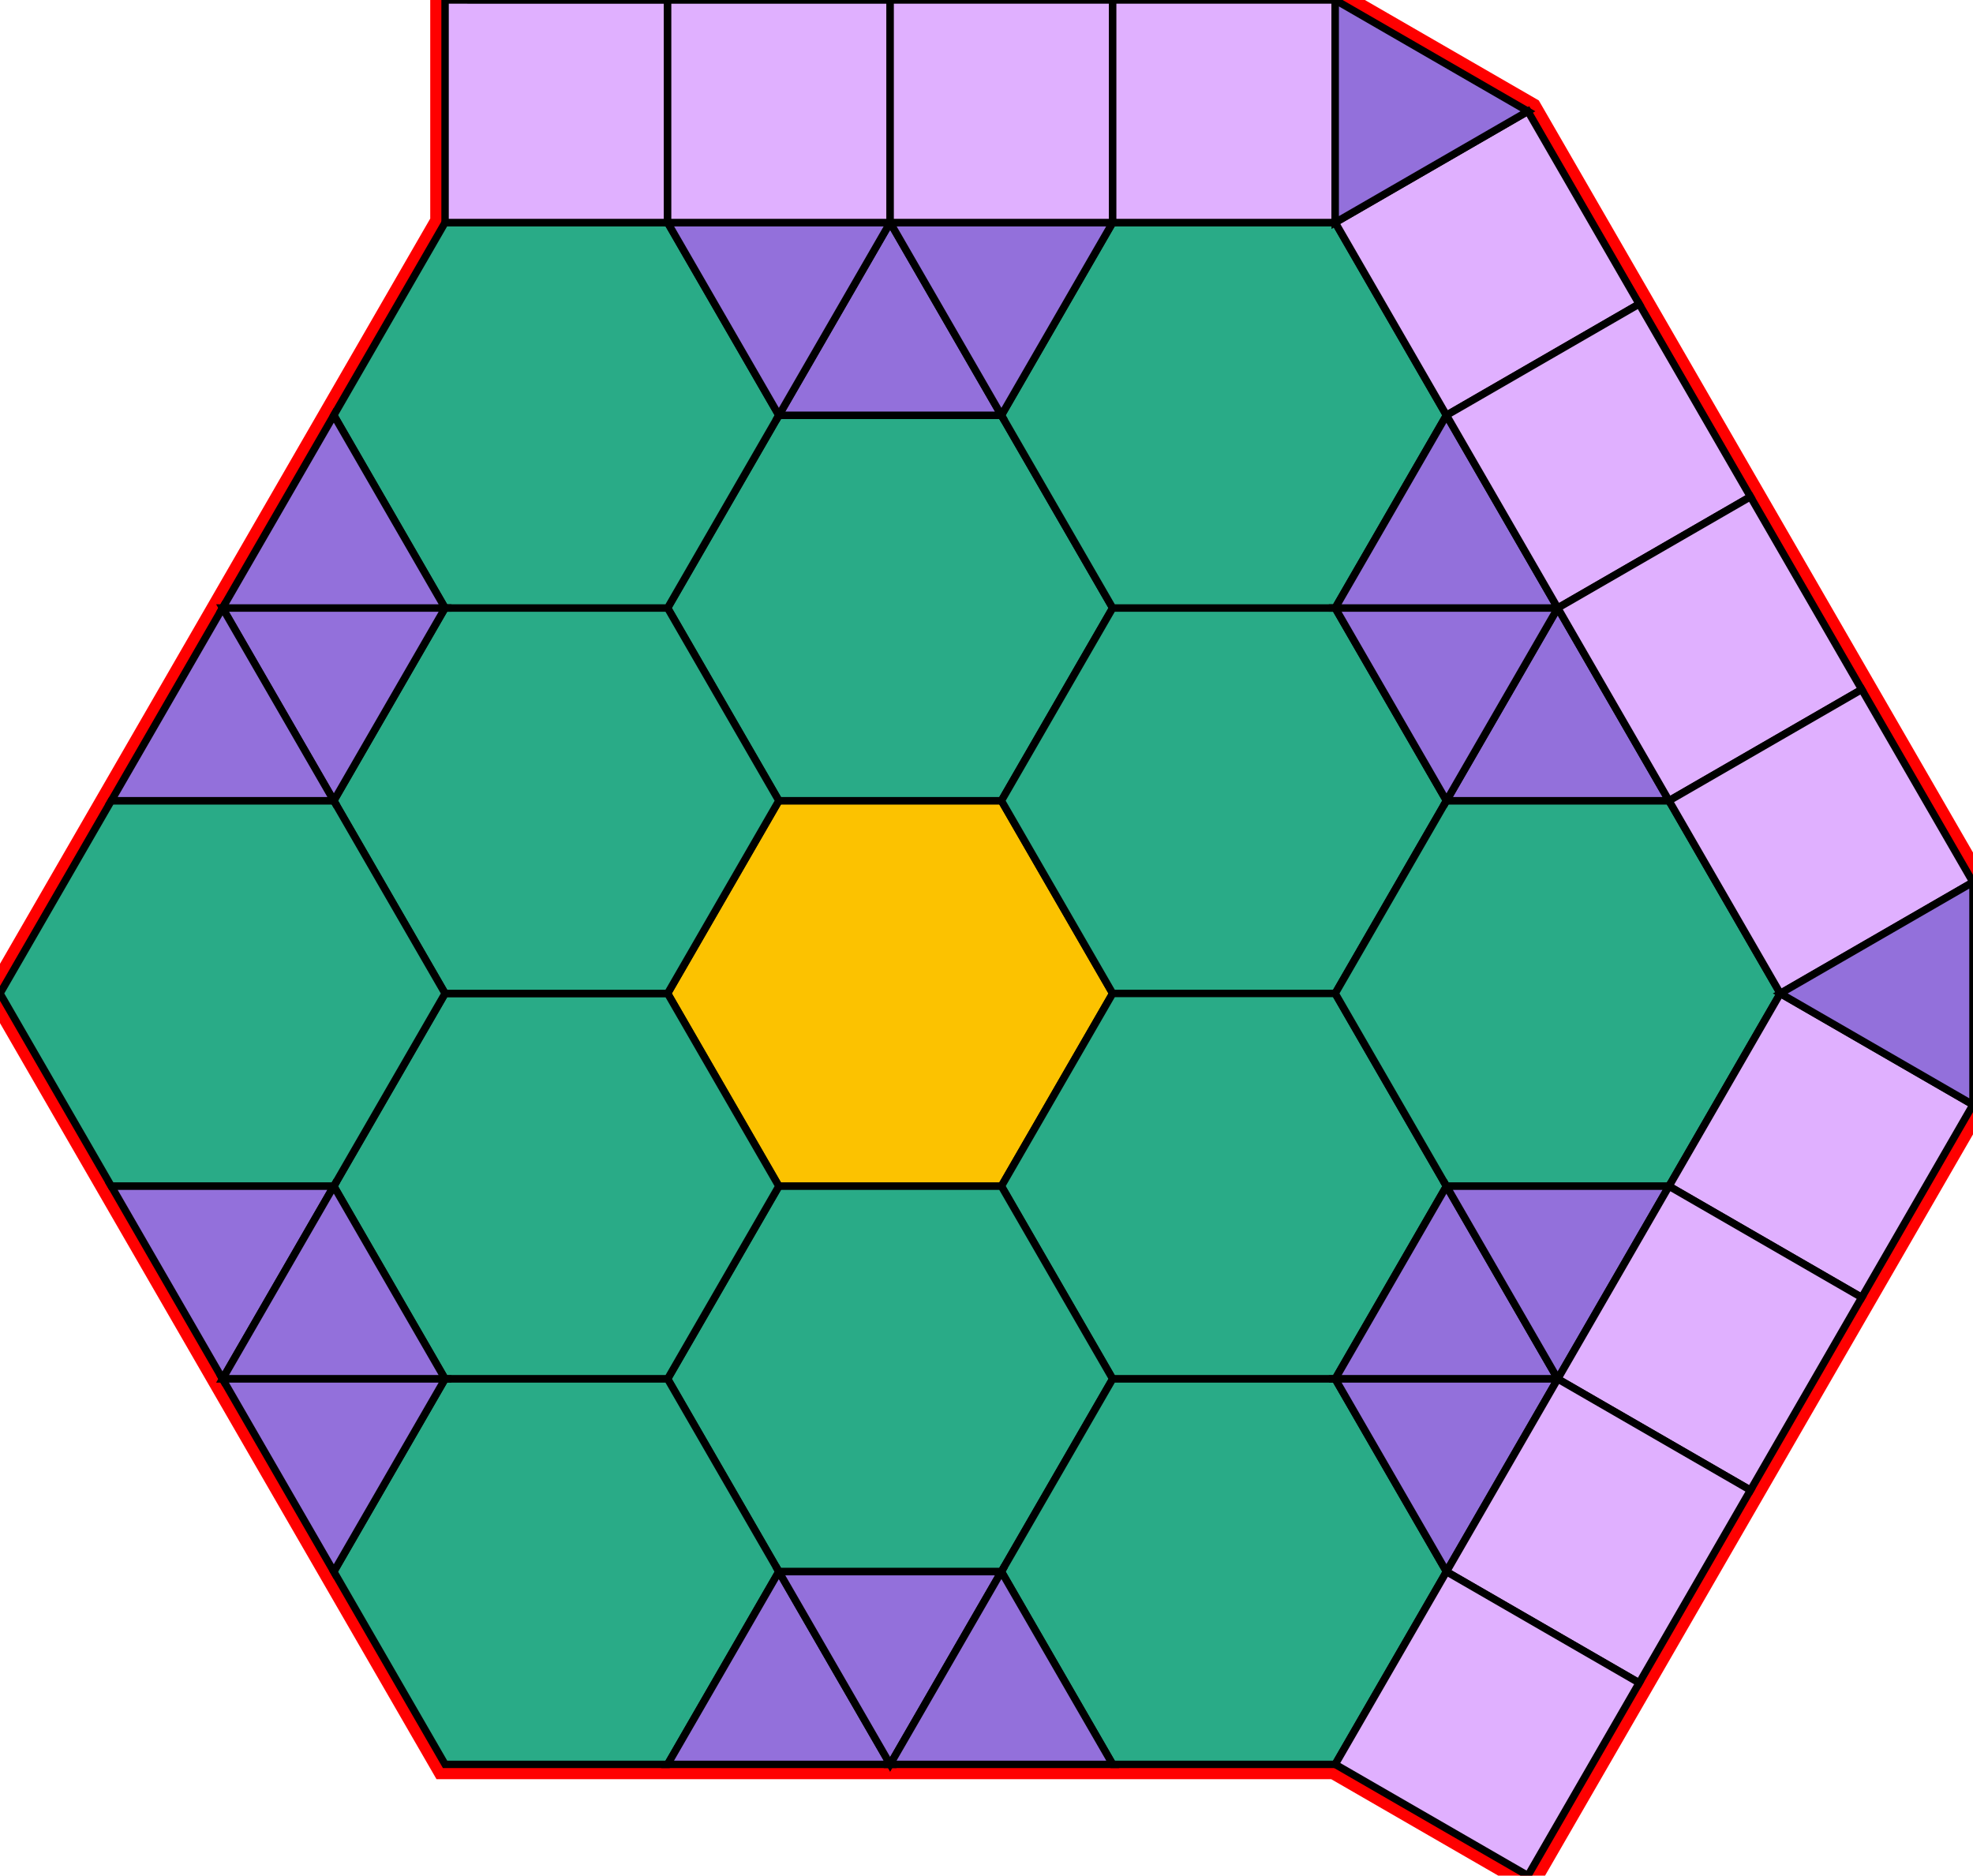<?xml version="1.0" encoding="utf-8"?>
<svg xmlns="http://www.w3.org/2000/svg" id="mainSVG" pointer-events="all" width="265.983" height="252.847" EdgeLen="30" template="u6_7_tu" code="A20_12_13_0" copyright="Francis Hemsher, 2012">
	<polygon id="BorderPoly" fill="none" pointer-events="none" stroke="red" stroke-width="4" transform="" points="180.001,0 150.001,0 120.001,0 90.001,0.001 60.001,0 60.001,30 45.001,55.981 30,81.963 15.001,107.942 0.001,133.923 15.001,159.904 30,185.885 45.001,211.867 60.001,237.847 90.001,237.847 120.001,237.847 150.001,237.847 180.002,237.847 205.982,252.847 220.982,226.867 235.981,200.886 250.982,174.906 265.982,148.924 265.982,118.924 250.982,92.944 235.982,66.963 220.981,40.981 205.982,15.001"/>
	<g id="mainPolyG" transform=""><polygon id="mainPoly" fill="rgb(252, 194, 0)" stroke="black" onmouseover="setChange(evt)" onmouseout="unhiliteChange(evt)" onclick="changeMe(evt)" points="135.001,107.943 105.001,107.943 90.001,133.924 105.001,159.904 135.001,159.904 150.001,133.924" seed="0"/><polygon fill="rgb(41, 171, 135)" stroke="black" stroke-width="1" onmouseover="setChange(evt)" onmouseout="unhiliteChange(evt)" onclick="changeMe(evt)" points="135.001,55.981 105.001,55.981 90.001,81.962 105.001,107.943 135.001,107.943 150.001,81.962" seed="1"/><polygon fill="rgb(41, 171, 135)" stroke="black" stroke-width="1" onmouseover="setChange(evt)" onmouseout="unhiliteChange(evt)" onclick="changeMe(evt)" points="180.002,81.963 150.001,81.963 135.001,107.943 150.001,133.924 180.002,133.924 195.002,107.943" seed="2"/><polygon fill="rgb(41, 171, 135)" stroke="black" stroke-width="1" onmouseover="setChange(evt)" onmouseout="unhiliteChange(evt)" onclick="changeMe(evt)" points="180.001,133.924 150.001,133.924 135.001,159.904 150.001,185.885 180.002,185.885 195.001,159.904" seed="3"/><polygon fill="rgb(41, 171, 135)" stroke="black" stroke-width="1" onmouseover="setChange(evt)" onmouseout="unhiliteChange(evt)" onclick="changeMe(evt)" points="135.001,159.904 105.001,159.904 90.001,185.886 105.001,211.867 135.001,211.867 150.001,185.886" seed="4"/><polygon fill="rgb(41, 171, 135)" stroke="black" stroke-width="1" onmouseover="setChange(evt)" onmouseout="unhiliteChange(evt)" onclick="changeMe(evt)" points="90.001,133.924 60.001,133.924 45.001,159.904 60.001,185.885 90.001,185.885 105.001,159.904" seed="5"/><polygon fill="rgb(41, 171, 135)" stroke="black" stroke-width="1" onmouseover="setChange(evt)" onmouseout="unhiliteChange(evt)" onclick="changeMe(evt)" points="90.001,81.963 60.001,81.963 45.001,107.943 60.001,133.923 90.001,133.924 105.001,107.943" seed="6"/><polygon fill="rgb(41, 171, 135)" stroke="black" stroke-width="1" onmouseover="setChange(evt)" onmouseout="unhiliteChange(evt)" onclick="changeMe(evt)" points="90.001,30 60.001,30 45.001,55.981 60.001,81.963 90.001,81.963 105.001,55.981" seed="7"/><polygon fill="rgb(41, 171, 135)" stroke="black" stroke-width="1" onmouseover="setChange(evt)" onmouseout="unhiliteChange(evt)" onclick="changeMe(evt)" points="45.001,107.943 15.001,107.942 0.001,133.923 15.001,159.904 45.001,159.904 60.001,133.924" seed="8"/><polygon fill="rgb(41, 171, 135)" stroke="black" stroke-width="1" onmouseover="setChange(evt)" onmouseout="unhiliteChange(evt)" onclick="changeMe(evt)" points="90.001,185.885 60.001,185.885 45.001,211.867 60.001,237.847 90.001,237.847 105.001,211.867" seed="9"/><polygon fill="rgb(41, 171, 135)" stroke="black" stroke-width="1" onmouseover="setChange(evt)" onmouseout="unhiliteChange(evt)" onclick="changeMe(evt)" points="180.002,185.885 150.002,185.885 135.002,211.867 150.002,237.847 180.002,237.847 195.002,211.867" seed="10"/><polygon fill="rgb(41, 171, 135)" stroke="black" stroke-width="1" onmouseover="setChange(evt)" onmouseout="unhiliteChange(evt)" onclick="changeMe(evt)" points="225.002,107.943 195.002,107.943 180.002,133.924 195.002,159.904 225.002,159.906 240.002,133.924" seed="11"/><polygon fill="rgb(41, 171, 135)" stroke="black" stroke-width="1" onmouseover="setChange(evt)" onmouseout="unhiliteChange(evt)" onclick="changeMe(evt)" points="180.001,30 150.002,30 135.001,55.981 150.001,81.962 180.001,81.962 195.001,55.981" seed="12"/><polygon fill="rgb(147, 112, 219)" stroke="black" stroke-width="1" onmouseover="setChange(evt)" onmouseout="unhiliteChange(evt)" onclick="changeMe(evt)" points="135.001,55.981 120.001,30 105.001,55.981" seed="13"/><polygon fill="rgb(147, 112, 219)" stroke="black" stroke-width="1" onmouseover="setChange(evt)" onmouseout="unhiliteChange(evt)" onclick="changeMe(evt)" points="150.002,30 120.001,30 135.001,55.98" seed="14"/><polygon fill="rgb(147, 112, 219)" stroke="black" stroke-width="1" onmouseover="setChange(evt)" onmouseout="unhiliteChange(evt)" onclick="changeMe(evt)" points="120.001,30 90.001,30 105.001,55.981" seed="15"/><polygon fill="rgb(147, 112, 219)" stroke="black" stroke-width="1" onmouseover="setChange(evt)" onmouseout="unhiliteChange(evt)" onclick="changeMe(evt)" points="45.001,107.943 60.001,81.962 30,81.963" seed="16"/><polygon fill="rgb(147, 112, 219)" stroke="black" stroke-width="1" onmouseover="setChange(evt)" onmouseout="unhiliteChange(evt)" onclick="changeMe(evt)" points="60.001,81.963 45.001,55.981 30,81.962" seed="17"/><polygon fill="rgb(147, 112, 219)" stroke="black" stroke-width="1" onmouseover="setChange(evt)" onmouseout="unhiliteChange(evt)" onclick="changeMe(evt)" points="45.001,107.943 30,81.963 15.002,107.943" seed="18"/><polygon fill="rgb(147, 112, 219)" stroke="black" stroke-width="1" onmouseover="setChange(evt)" onmouseout="unhiliteChange(evt)" onclick="changeMe(evt)" points="45.001,159.904 15.001,159.904 30,185.885" seed="19"/><polygon fill="rgb(147, 112, 219)" stroke="black" stroke-width="1" onmouseover="setChange(evt)" onmouseout="unhiliteChange(evt)" onclick="changeMe(evt)" points="60.001,185.885 45.001,159.904 30,185.885" seed="20"/><polygon fill="rgb(147, 112, 219)" stroke="black" stroke-width="1" onmouseover="setChange(evt)" onmouseout="unhiliteChange(evt)" onclick="changeMe(evt)" points="45.001,211.865 60.001,185.885 30,185.885" seed="21"/><polygon fill="rgb(147, 112, 219)" stroke="black" stroke-width="1" onmouseover="setChange(evt)" onmouseout="unhiliteChange(evt)" onclick="changeMe(evt)" points="120.001,237.847 105.001,211.867 90.001,237.847" seed="22"/><polygon fill="rgb(147, 112, 219)" stroke="black" stroke-width="1" onmouseover="setChange(evt)" onmouseout="unhiliteChange(evt)" onclick="changeMe(evt)" points="135.001,211.867 105.001,211.867 120.001,237.848" seed="23"/><polygon fill="rgb(147, 112, 219)" stroke="black" stroke-width="1" onmouseover="setChange(evt)" onmouseout="unhiliteChange(evt)" onclick="changeMe(evt)" points="150.001,237.847 135.002,211.867 120.001,237.847" seed="24"/><polygon fill="rgb(147, 112, 219)" stroke="black" stroke-width="1" onmouseover="setChange(evt)" onmouseout="unhiliteChange(evt)" onclick="changeMe(evt)" points="210.001,185.885 195.001,159.904 180.002,185.886" seed="25"/><polygon fill="rgb(147, 112, 219)" stroke="black" stroke-width="1" onmouseover="setChange(evt)" onmouseout="unhiliteChange(evt)" onclick="changeMe(evt)" points="225.002,159.906 195.002,159.904 210.001,185.886" seed="26"/><polygon fill="rgb(147, 112, 219)" stroke="black" stroke-width="1" onmouseover="setChange(evt)" onmouseout="unhiliteChange(evt)" onclick="changeMe(evt)" points="210.002,185.886 180.002,185.885 195.002,211.867" seed="27"/><polygon fill="rgb(147, 112, 219)" stroke="black" stroke-width="1" onmouseover="setChange(evt)" onmouseout="unhiliteChange(evt)" onclick="changeMe(evt)" points="225.002,107.943 210.002,81.963 195.002,107.943" seed="28"/><polygon fill="rgb(147, 112, 219)" stroke="black" stroke-width="1" onmouseover="setChange(evt)" onmouseout="unhiliteChange(evt)" onclick="changeMe(evt)" points="195.002,107.943 210.002,81.963 180.002,81.963" seed="29"/><polygon fill="rgb(147, 112, 219)" stroke="black" stroke-width="1" onmouseover="setChange(evt)" onmouseout="unhiliteChange(evt)" onclick="changeMe(evt)" points="210.001,81.962 195.001,55.981 180.001,81.962" seed="30"/><polygon fill="rgb(224, 176, 255)" stroke="black" stroke-width="1" onmouseover="setChange(evt)" onmouseout="unhiliteChange(evt)" onclick="changeMe(evt)" points="90.001,0.001 60.001,0 60.001,30 90.001,30" seed="31"/><polygon fill="rgb(224, 176, 255)" stroke="black" stroke-width="1" onmouseover="setChange(evt)" onmouseout="unhiliteChange(evt)" onclick="changeMe(evt)" points="120.001,0.001 90.001,0.001 90.001,30 120.001,30" seed="32"/><polygon fill="rgb(224, 176, 255)" stroke="black" stroke-width="1" onmouseover="setChange(evt)" onmouseout="unhiliteChange(evt)" onclick="changeMe(evt)" points="150.001,30 150.002,0 120.001,0 120.001,30" seed="33"/><polygon fill="rgb(224, 176, 255)" stroke="black" stroke-width="1" onmouseover="setChange(evt)" onmouseout="unhiliteChange(evt)" onclick="changeMe(evt)" points="180.001,0 150.001,0 150.002,30 180.001,30" seed="34"/><polygon fill="rgb(224, 176, 255)" stroke="black" stroke-width="1" onmouseover="setChange(evt)" onmouseout="unhiliteChange(evt)" onclick="changeMe(evt)" points="220.981,40.981 205.982,15.001 180.002,30 195.001,55.981" seed="35"/><polygon fill="rgb(224, 176, 255)" stroke="black" stroke-width="1" onmouseover="setChange(evt)" onmouseout="unhiliteChange(evt)" onclick="changeMe(evt)" points="235.982,66.963 220.981,40.981 195.001,55.981 210.001,81.962" seed="36"/><polygon fill="rgb(224, 176, 255)" stroke="black" stroke-width="1" onmouseover="setChange(evt)" onmouseout="unhiliteChange(evt)" onclick="changeMe(evt)" points="250.982,92.944 235.982,66.963 210.002,81.963 225.001,107.943" seed="37"/><polygon fill="rgb(224, 176, 255)" stroke="black" stroke-width="1" onmouseover="setChange(evt)" onmouseout="unhiliteChange(evt)" onclick="changeMe(evt)" points="265.982,118.924 250.982,92.944 225.002,107.944 240.002,133.924" seed="38"/><polygon fill="rgb(224, 176, 255)" stroke="black" stroke-width="1" onmouseover="setChange(evt)" onmouseout="unhiliteChange(evt)" onclick="changeMe(evt)" points="265.982,148.925 240.002,133.925 225.002,159.906 250.982,174.906" seed="39"/><polygon fill="rgb(224, 176, 255)" stroke="black" stroke-width="1" onmouseover="setChange(evt)" onmouseout="unhiliteChange(evt)" onclick="changeMe(evt)" points="250.981,174.906 225.002,159.906 210.001,185.885 235.981,200.886" seed="40"/><polygon fill="rgb(224, 176, 255)" stroke="black" stroke-width="1" onmouseover="setChange(evt)" onmouseout="unhiliteChange(evt)" onclick="changeMe(evt)" points="235.982,200.886 210.002,185.886 195.002,211.867 220.982,226.867" seed="41"/><polygon fill="rgb(224, 176, 255)" stroke="black" stroke-width="1" onmouseover="setChange(evt)" onmouseout="unhiliteChange(evt)" onclick="changeMe(evt)" points="220.982,226.867 195.002,211.867 180.002,237.847 205.982,252.847" seed="42"/><polygon fill="rgb(147, 112, 219)" stroke="black" stroke-width="1" onmouseover="setChange(evt)" onmouseout="unhiliteChange(evt)" onclick="changeMe(evt)" points="205.982,15.001 180.001,0 180.001,30" seed="43"/><polygon fill="rgb(147, 112, 219)" stroke="black" stroke-width="1" onmouseover="setChange(evt)" onmouseout="unhiliteChange(evt)" onclick="changeMe(evt)" points="265.982,148.924 265.982,118.924 240.002,133.924" seed="44"/></g>
</svg>
